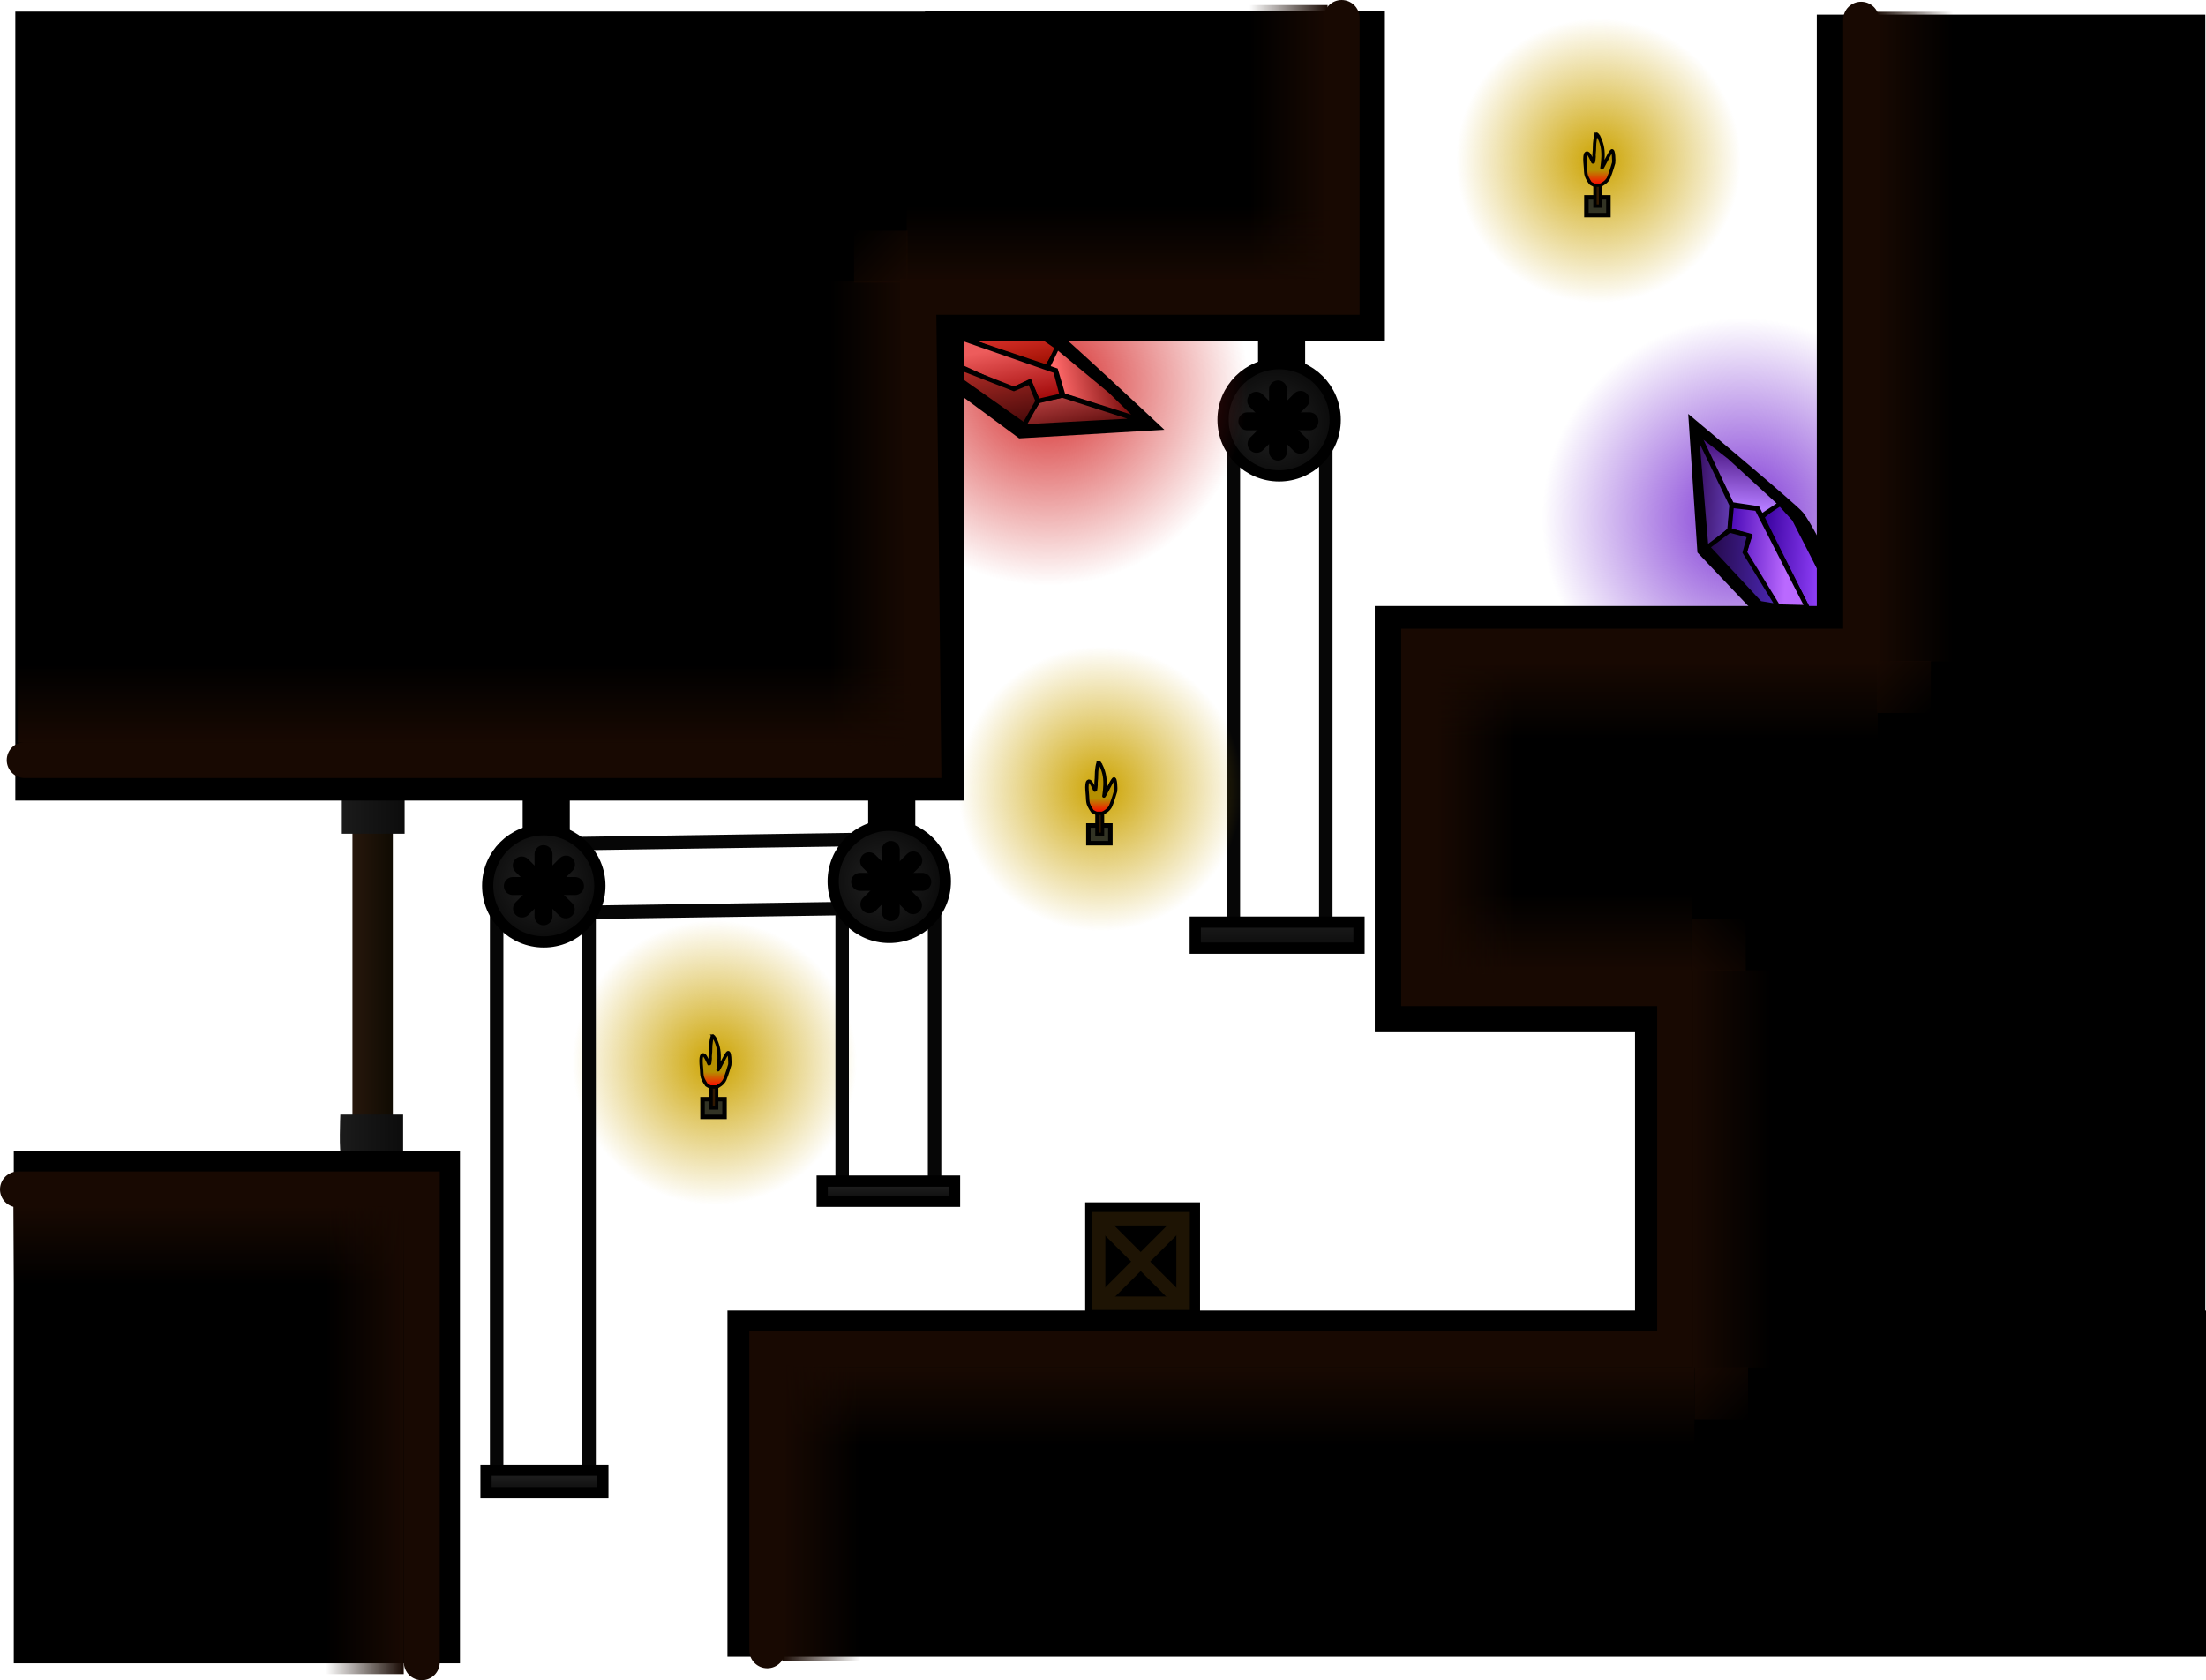<svg version="1.1" xmlns="http://www.w3.org/2000/svg" xmlns:xlink="http://www.w3.org/1999/xlink" width="491.655" height="374.487" viewBox="0,0,491.655,374.487"><defs><linearGradient x1="81.644" y1="162.691" x2="72.644" y2="162.691" gradientUnits="userSpaceOnUse" id="color-1"><stop offset="0" stop-color="#100b02"/><stop offset="1" stop-color="#27170c"/></linearGradient><linearGradient x1="84.274" y1="174.329" x2="70.274" y2="174.329" gradientUnits="userSpaceOnUse" id="color-2"><stop offset="0" stop-color="#0c0c0c"/><stop offset="1" stop-color="#1b1b1b"/></linearGradient><linearGradient x1="83.941" y1="246.632" x2="69.941" y2="246.632" gradientUnits="userSpaceOnUse" id="color-3"><stop offset="0" stop-color="#0c0c0c"/><stop offset="1" stop-color="#1b1b1b"/></linearGradient><linearGradient x1="278.731" y1="199.699" x2="278.731" y2="205.499" gradientUnits="userSpaceOnUse" id="color-4"><stop offset="0" stop-color="#1b1b1b"/><stop offset="1" stop-color="#0c0c0c"/></linearGradient><radialGradient cx="278.141" cy="88.514" r="12.5" gradientUnits="userSpaceOnUse" id="color-5"><stop offset="0" stop-color="#232323"/><stop offset="1" stop-color="#0c0c0c"/></radialGradient><radialGradient cx="350.373" cy="29.983" r="31.688" gradientUnits="userSpaceOnUse" id="color-6"><stop offset="0" stop-color="#cca300"/><stop offset="1" stop-color="#cca300" stop-opacity="0"/></radialGradient><linearGradient x1="349.86" y1="32.089" x2="349.86" y2="35.469" gradientUnits="userSpaceOnUse" id="color-7"><stop offset="0" stop-color="#b58f00"/><stop offset="1" stop-color="#ff0000"/></linearGradient><radialGradient cx="153.373" cy="230.983" r="31.688" gradientUnits="userSpaceOnUse" id="color-8"><stop offset="0" stop-color="#cca300"/><stop offset="1" stop-color="#cca300" stop-opacity="0"/></radialGradient><linearGradient x1="152.86" y1="233.089" x2="152.86" y2="236.469" gradientUnits="userSpaceOnUse" id="color-9"><stop offset="0" stop-color="#b58f00"/><stop offset="1" stop-color="#ff0000"/></linearGradient><radialGradient cx="239.373" cy="169.983" r="31.688" gradientUnits="userSpaceOnUse" id="color-10"><stop offset="0" stop-color="#cca300"/><stop offset="1" stop-color="#cca300" stop-opacity="0"/></radialGradient><linearGradient x1="238.86" y1="172.089" x2="238.86" y2="175.469" gradientUnits="userSpaceOnUse" id="color-11"><stop offset="0" stop-color="#b58f00"/><stop offset="1" stop-color="#ff0000"/></linearGradient><radialGradient cx="227.563" cy="79.974" r="44.667" gradientUnits="userSpaceOnUse" id="color-12"><stop offset="0" stop-color="#d42626"/><stop offset="1" stop-color="#d42626" stop-opacity="0"/></radialGradient><linearGradient x1="207.805" y1="65.098" x2="210.655" y2="79.208" gradientUnits="userSpaceOnUse" id="color-13"><stop offset="0" stop-color="#ff4545"/><stop offset="1" stop-color="#9c0f00"/></linearGradient><linearGradient x1="230.658" y1="82.658" x2="246.388" y2="79.481" gradientUnits="userSpaceOnUse" id="color-14"><stop offset="0" stop-color="#ff6969"/><stop offset="1" stop-color="#660000"/></linearGradient><linearGradient x1="233.225" y1="80.143" x2="235.303" y2="90.432" gradientUnits="userSpaceOnUse" id="color-15"><stop offset="0" stop-color="#c24646"/><stop offset="1" stop-color="#5c0c0c"/></linearGradient><linearGradient x1="211.241" y1="73.017" x2="214.091" y2="87.127" gradientUnits="userSpaceOnUse" id="color-16"><stop offset="0" stop-color="#ed5c5c"/><stop offset="1" stop-color="#990000"/></linearGradient><linearGradient x1="214.61" y1="71.914" x2="218.096" y2="89.169" gradientUnits="userSpaceOnUse" id="color-17"><stop offset="0" stop-color="#c7332c"/><stop offset="1" stop-color="#4a0a0a"/></linearGradient><radialGradient cx="382.462" cy="109.745" r="44.667" gradientUnits="userSpaceOnUse" id="color-18"><stop offset="0" stop-color="#7b32d4"/><stop offset="1" stop-color="#7b32d4" stop-opacity="0"/></radialGradient><linearGradient x1="400.237" y1="127.277" x2="385.87" y2="126.378" gradientUnits="userSpaceOnUse" id="color-19"><stop offset="0" stop-color="#9644ff"/><stop offset="1" stop-color="#37009c"/></linearGradient><linearGradient x1="379.725" y1="107.032" x2="380.727" y2="91.016" gradientUnits="userSpaceOnUse" id="color-20"><stop offset="0" stop-color="#b47bff"/><stop offset="1" stop-color="#320067"/></linearGradient><linearGradient x1="381.866" y1="104.146" x2="371.389" y2="103.49" gradientUnits="userSpaceOnUse" id="color-21"><stop offset="0" stop-color="#6b45c2"/><stop offset="1" stop-color="#340c5c"/></linearGradient><linearGradient x1="391.923" y1="124.953" x2="377.556" y2="124.054" gradientUnits="userSpaceOnUse" id="color-22"><stop offset="0" stop-color="#ba69ff"/><stop offset="1" stop-color="#3f00b0"/></linearGradient><linearGradient x1="392.556" y1="121.464" x2="374.988" y2="120.365" gradientUnits="userSpaceOnUse" id="color-23"><stop offset="0" stop-color="#512bc2"/><stop offset="1" stop-color="#250a4b"/></linearGradient><linearGradient x1="196.473" y1="108.546" x2="179.045" y2="108.546" gradientUnits="userSpaceOnUse" id="color-24"><stop offset="0" stop-color="#180902"/><stop offset="1" stop-color="#180902" stop-opacity="0"/></linearGradient><linearGradient x1="97.477" y1="159.677" x2="97.477" y2="142.248" gradientUnits="userSpaceOnUse" id="color-25"><stop offset="0" stop-color="#180902"/><stop offset="1" stop-color="#180902" stop-opacity="0"/></linearGradient><linearGradient x1="399.892" y1="121.327" x2="399.892" y2="103.898" gradientUnits="userSpaceOnUse" id="color-26"><stop offset="0" stop-color="#180902"/><stop offset="1" stop-color="#180902" stop-opacity="0"/></linearGradient><linearGradient x1="41.696" y1="262.998" x2="41.696" y2="280.427" gradientUnits="userSpaceOnUse" id="color-27"><stop offset="0" stop-color="#180902"/><stop offset="1" stop-color="#180902" stop-opacity="0"/></linearGradient><linearGradient x1="84.077" y1="315.212" x2="66.649" y2="315.212" gradientUnits="userSpaceOnUse" id="color-28"><stop offset="0" stop-color="#180902"/><stop offset="1" stop-color="#180902" stop-opacity="0"/></linearGradient><linearGradient x1="115.433" y1="321.863" x2="115.433" y2="326.87" gradientUnits="userSpaceOnUse" id="color-29"><stop offset="0" stop-color="#232323"/><stop offset="1" stop-color="#0c0c0c"/></linearGradient><linearGradient x1="192.083" y1="257.419" x2="192.083" y2="261.919" gradientUnits="userSpaceOnUse" id="color-30"><stop offset="0" stop-color="#232323"/><stop offset="1" stop-color="#0c0c0c"/></linearGradient><radialGradient cx="190.973" cy="190.488" r="12.5" gradientUnits="userSpaceOnUse" id="color-31"><stop offset="0" stop-color="#232323"/><stop offset="1" stop-color="#0c0c0c"/></radialGradient><radialGradient cx="114.639" cy="190.821" r="12.5" gradientUnits="userSpaceOnUse" id="color-32"><stop offset="0" stop-color="#232323"/><stop offset="1" stop-color="#0c0c0c"/></radialGradient><linearGradient x1="184.436" y1="45.587" x2="196.353" y2="57.17" gradientUnits="userSpaceOnUse" id="color-33"><stop offset="0" stop-color="#180902" stop-opacity="0"/><stop offset="1" stop-color="#180902"/></linearGradient><linearGradient x1="289.973" y1="26.046" x2="272.545" y2="26.046" gradientUnits="userSpaceOnUse" id="color-34"><stop offset="0" stop-color="#180902"/><stop offset="1" stop-color="#180902" stop-opacity="0"/></linearGradient><linearGradient x1="243.259" y1="57.427" x2="243.259" y2="39.998" gradientUnits="userSpaceOnUse" id="color-35"><stop offset="0" stop-color="#180902"/><stop offset="1" stop-color="#180902" stop-opacity="0"/></linearGradient><linearGradient x1="270.06" y1="298.915" x2="270.06" y2="316.343" gradientUnits="userSpaceOnUse" id="color-36"><stop offset="0" stop-color="#180902"/><stop offset="1" stop-color="#180902" stop-opacity="0"/></linearGradient><linearGradient x1="168.429" y1="331.462" x2="185.858" y2="331.462" gradientUnits="userSpaceOnUse" id="color-37"><stop offset="0" stop-color="#180902"/><stop offset="1" stop-color="#180902" stop-opacity="0"/></linearGradient><linearGradient x1="383.686" y1="310.503" x2="371.77" y2="298.92" gradientUnits="userSpaceOnUse" id="color-38"><stop offset="0" stop-color="#180902" stop-opacity="0"/><stop offset="1" stop-color="#180902"/></linearGradient><linearGradient x1="371.346" y1="254.696" x2="388.775" y2="254.696" gradientUnits="userSpaceOnUse" id="color-39"><stop offset="0" stop-color="#180902"/><stop offset="1" stop-color="#180902" stop-opacity="0"/></linearGradient><linearGradient x1="383.17" y1="198.987" x2="371.253" y2="210.57" gradientUnits="userSpaceOnUse" id="color-40"><stop offset="0" stop-color="#180902" stop-opacity="0"/><stop offset="1" stop-color="#180902"/></linearGradient><linearGradient x1="342.81" y1="210.66" x2="342.81" y2="193.231" gradientUnits="userSpaceOnUse" id="color-41"><stop offset="0" stop-color="#180902"/><stop offset="1" stop-color="#180902" stop-opacity="0"/></linearGradient><linearGradient x1="314.346" y1="176.446" x2="331.775" y2="176.446" gradientUnits="userSpaceOnUse" id="color-42"><stop offset="0" stop-color="#180902"/><stop offset="1" stop-color="#180902" stop-opacity="0"/></linearGradient><linearGradient x1="363.435" y1="141.481" x2="363.435" y2="158.91" gradientUnits="userSpaceOnUse" id="color-43"><stop offset="0" stop-color="#180902"/><stop offset="1" stop-color="#180902" stop-opacity="0"/></linearGradient><linearGradient x1="424.42" y1="153.07" x2="412.503" y2="141.486" gradientUnits="userSpaceOnUse" id="color-44"><stop offset="0" stop-color="#180902" stop-opacity="0"/><stop offset="1" stop-color="#180902"/></linearGradient><linearGradient x1="411.971" y1="69.196" x2="429.4" y2="69.196" gradientUnits="userSpaceOnUse" id="color-45"><stop offset="0" stop-color="#180902"/><stop offset="1" stop-color="#180902" stop-opacity="0"/></linearGradient></defs><g transform="translate(5.908,5.83)"><g data-paper-data="{&quot;isPaintingLayer&quot;:true}" fill-rule="nonzero" stroke-linejoin="miter" stroke-miterlimit="10" stroke-dasharray="" stroke-dashoffset="0" style="mix-blend-mode: normal"><g data-paper-data="{&quot;index&quot;:null}" stroke="none" stroke-width="0" stroke-linecap="butt"><path d="M72.644,244.966v-72.502h9v72.502z" fill="url(#color-1)"/><path d="M70.274,179.992v-8.62h14v8.62z" fill="url(#color-2)"/><path d="M70.207,251.654c-0.642,-0.087 -0.267,-9.062 -0.267,-9.062h14v9.162c0,0 -11.698,0.176 -13.733,-0.099z" fill="url(#color-3)"/></g><path d="M-1.586,363.637v-111.701h96.944v111.701z" data-paper-data="{&quot;index&quot;:null}" fill="#000000" stroke="#000000" stroke-width="2.5" stroke-linecap="butt"/><g><g fill="none" stroke="#060606" stroke-width="3" stroke-linecap="round"><path d="M289.577,199.36v-108.25"/><path d="M268.977,199.546v-108.714"/></g><path d="M260.481,205.499v-5.8h36.5v5.8z" fill="url(#color-4)" stroke="#000000" stroke-width="2.5" stroke-linecap="butt"/><g stroke="#000000" stroke-width="2.5" stroke-linecap="butt"><path d="M275.724,78.314v-10.542h8v10.542z" fill="#000000"/><path d="M266.675,87.732c0,-6.904 5.596,-12.5 12.5,-12.5c6.904,0 12.5,5.596 12.5,12.5c0,6.904 -5.596,12.5 -12.5,12.5c-6.904,0 -12.5,-5.596 -12.5,-12.5z" fill="url(#color-5)"/></g><g fill="none" stroke="#000000" stroke-width="4" stroke-linecap="round"><g><path d="M274.146,93.095l9.798,-9.798"/><path d="M274.082,83.489l9.798,9.798"/></g><g><path d="M278.928,80.968v13.857"/><path d="M272.09,88.078h13.857"/></g></g></g><g data-paper-data="{&quot;index&quot;:null}" stroke="#000000" stroke-linecap="butt"><path d="M350.373,61.671c-17.501,0 -31.688,-14.187 -31.688,-31.688c0,-17.501 14.187,-31.688 31.688,-31.688c17.501,0 31.688,14.187 31.688,31.688c0,17.501 -14.187,31.688 -31.688,31.688z" fill="url(#color-6)" stroke-width="0"/><path d="M352.564,38.155v3.952h-4.9v-3.952z" fill="#323324" stroke-width="1"/><path d="M350.053,24.116c0.597,0.806 1.139,2.186 1.268,3.586c0.172,1.856 -0.186,3.708 -0.204,3.9c-0.029,0.318 1.609,-3.173 2.139,-3.756c0.507,-0.557 0.547,2.407 0.482,2.621c-0.094,0.305 -0.618,2.128 -1.1,3.29c-0.403,0.97 -1.552,1.557 -1.766,1.654c-0.275,0.124 -0.747,0.199 -1.013,0.199c-0.157,0 -1.173,-0.501 -1.317,-0.64c-0.05,-0.048 -0.705,-1.069 -0.882,-1.629c-0.177,-0.559 -0.151,-1.188 -0.2,-1.782c-0.055,-0.676 -0.186,-1.812 -0.097,-2.556c0.035,-0.292 0.103,-0.523 0.223,-0.643c0.157,-0.157 0.426,-0.107 0.662,0.238c0.405,0.591 0.933,1.928 0.952,1.858c0.073,-0.269 0.189,-1.235 0.178,-1.326c-0.075,-0.59 0.107,-1.294 0.084,-2.086c-0.026,-0.884 0.253,-3.387 0.592,-2.929z" fill="url(#color-7)" stroke-width="0.75"/><path d="M349.57,40.109v-4.666h1.239v4.666z" fill="#311800" stroke-width="0.75"/></g><g data-paper-data="{&quot;index&quot;:null}" stroke="#000000" stroke-linecap="butt"><path d="M153.373,262.671c-17.501,0 -31.688,-14.187 -31.688,-31.688c0,-17.501 14.187,-31.688 31.688,-31.688c17.501,0 31.688,14.187 31.688,31.688c0,17.501 -14.187,31.688 -31.688,31.688z" fill="url(#color-8)" stroke-width="0"/><path d="M155.564,239.155v3.952h-4.9v-3.952z" fill="#323324" stroke-width="1"/><path d="M153.053,225.116c0.597,0.806 1.139,2.186 1.268,3.586c0.172,1.856 -0.186,3.708 -0.204,3.9c-0.029,0.318 1.609,-3.173 2.139,-3.756c0.507,-0.557 0.547,2.407 0.482,2.621c-0.094,0.305 -0.618,2.128 -1.1,3.29c-0.403,0.97 -1.552,1.557 -1.766,1.654c-0.275,0.124 -0.747,0.199 -1.013,0.199c-0.157,0 -1.173,-0.501 -1.317,-0.64c-0.05,-0.048 -0.705,-1.069 -0.882,-1.629c-0.177,-0.559 -0.151,-1.188 -0.2,-1.782c-0.055,-0.676 -0.186,-1.812 -0.097,-2.556c0.035,-0.292 0.103,-0.523 0.223,-0.643c0.157,-0.157 0.426,-0.107 0.662,0.238c0.405,0.591 0.933,1.928 0.952,1.858c0.073,-0.269 0.189,-1.235 0.178,-1.326c-0.075,-0.59 0.107,-1.294 0.084,-2.086c-0.026,-0.884 0.253,-3.387 0.592,-2.929z" fill="url(#color-9)" stroke-width="0.75"/><path d="M152.57,241.109v-4.666h1.239v4.666z" fill="#311800" stroke-width="0.75"/></g><g data-paper-data="{&quot;index&quot;:null}" stroke="#000000" stroke-linecap="butt"><path d="M239.373,201.671c-17.501,0 -31.688,-14.187 -31.688,-31.688c0,-17.501 14.187,-31.688 31.688,-31.688c17.501,0 31.688,14.187 31.688,31.688c0,17.501 -14.187,31.688 -31.688,31.688z" fill="url(#color-10)" stroke-width="0"/><path d="M241.564,178.155v3.952h-4.9v-3.952z" fill="#323324" stroke-width="1"/><path d="M239.053,164.116c0.597,0.806 1.139,2.186 1.268,3.586c0.172,1.856 -0.186,3.708 -0.204,3.9c-0.029,0.318 1.609,-3.173 2.139,-3.756c0.507,-0.557 0.547,2.407 0.482,2.621c-0.094,0.305 -0.618,2.128 -1.1,3.29c-0.403,0.97 -1.552,1.557 -1.766,1.654c-0.275,0.124 -0.747,0.199 -1.013,0.199c-0.157,0 -1.173,-0.501 -1.317,-0.64c-0.05,-0.048 -0.705,-1.069 -0.882,-1.629c-0.177,-0.559 -0.151,-1.188 -0.2,-1.782c-0.055,-0.676 -0.186,-1.812 -0.097,-2.556c0.035,-0.292 0.103,-0.523 0.223,-0.643c0.157,-0.157 0.426,-0.107 0.662,0.238c0.405,0.591 0.933,1.928 0.952,1.858c0.073,-0.269 0.189,-1.235 0.178,-1.326c-0.075,-0.59 0.107,-1.294 0.084,-2.086c-0.026,-0.884 0.253,-3.387 0.592,-2.929z" fill="url(#color-11)" stroke-width="0.75"/><path d="M238.57,180.109v-4.666h1.239v4.666z" fill="#311800" stroke-width="0.75"/></g><path d="M187.646,100.016c-11.069,-22.046 -2.171,-48.891 19.875,-59.96c22.046,-11.069 48.891,-2.171 59.96,19.875c11.069,22.046 2.171,48.891 -19.875,59.96c-22.046,11.069 -48.891,2.171 -59.96,-19.875z" fill="url(#color-12)" stroke="none" stroke-width="NaN" stroke-linecap="butt"/><path d="M201.006,58.274c0,0 22.868,7.471 27.027,10.037c1.752,1.081 22.594,20.574 22.594,20.574l-29.014,1.716l-24.521,-18.097z" data-paper-data="{&quot;index&quot;:null}" fill="#000000" stroke="#000000" stroke-width="2.5" stroke-linecap="butt"/><g stroke="#000000" stroke-width="1" stroke-linecap="butt"><g><path d="M204.2,68.138l0.97,-2.465l6.843,-1.571l13.884,4.853l4.168,2.867l-2.635,4.054c0,0 -0.181,0.035 -0.533,-0.075c-0.921,-0.288 -22.697,-7.663 -22.697,-7.663z" fill="url(#color-13)"/><path d="M227.564,76.074l2.166,-4.526l11.799,9.772l6.514,6.353l-16.996,-5.406l-1.639,-5.565z" fill="url(#color-14)"/><path d="M221.74,89.263l3.838,-5.842l5.26,-1.112l17.269,5.536z" fill="url(#color-15)"/></g><path d="M207.127,75.417l-5.638,-4.259l4.552,-2.41l23.292,8.127l1.427,5.461l-5.346,1.235l-1.966,-4.304l-3.792,1.874z" fill="url(#color-16)"/><path d="M206.456,75.542l13.597,5.302l3.569,-1.502l1.748,4.207l-2.999,5.354l-14.001,-9.851z" fill="url(#color-17)"/></g><path d="M393.668,66.507c23.88,6.189 38.221,30.565 32.032,54.444c-6.189,23.88 -30.565,38.221 -54.444,32.032c-23.88,-6.189 -38.221,-30.565 -32.032,-54.444c6.189,-23.88 30.565,-38.221 54.444,-32.032z" data-paper-data="{&quot;index&quot;:null}" fill="url(#color-18)" stroke="none" stroke-width="NaN" stroke-linecap="butt"/><path d="M396.059,140.407l-22.445,-23.638l-1.825,-27.507c0,0 21.882,18.316 23.168,19.924c3.052,3.816 13.248,25.606 13.248,25.606z" data-paper-data="{&quot;index&quot;:null}" fill="#000000" stroke="#000000" stroke-width="2.5" stroke-linecap="butt"/><g data-paper-data="{&quot;index&quot;:null}" stroke="#000000" stroke-width="1" stroke-linecap="butt"><g><path d="M397.717,131.263c0,0 -9.597,-19.126 -10.686,-21.44c-0.157,-0.334 -0.147,-0.518 -0.147,-0.518l3.656,-3.163l3.408,3.738l6.701,13.093l-0.623,6.993l-2.31,1.297z" fill="url(#color-19)"/><path d="M385.794,107.458l-5.736,-0.865l-7.673,-16.1l7.181,5.587l11.29,10.356l-4.188,2.762z" fill="url(#color-20)"/><path d="M372.206,90.453l7.839,16.353l-0.384,5.362l-5.264,4.599z" fill="url(#color-21)"/></g><path d="M382.729,117.725l1.339,-4.013l-4.532,-1.361l0.494,-5.465l5.604,0.669l11.227,21.966l-6.754,-0.167z" fill="url(#color-22)"/><path d="M386.336,128.62l-11.668,-12.527l4.895,-3.701l4.406,1.158l-1.001,3.741l7.353,11.986z" fill="url(#color-23)"/></g><path d="M201.496,68.953v-71h100v71z" fill="#000000" stroke="#000000" stroke-width="2.5" stroke-linecap="butt"/><path d="M-1.244,171.355v-173.336h208.884v173.336z" data-paper-data="{&quot;index&quot;:null}" fill="#000000" stroke="#000000" stroke-width="2.5" stroke-linecap="butt"/><path d="M293.111,-1.83v62.161h-94.378l1.126,103.255h-200.266" data-paper-data="{&quot;index&quot;:null}" fill="none" stroke="#180902" stroke-width="8" stroke-linecap="round"/><path d="M179.045,56.792h17.429v103.507h-17.429z" data-paper-data="{&quot;index&quot;:null}" fill="url(#color-24)" stroke="none" stroke-width="0" stroke-linecap="butt"/><path d="M196.897,142.248v17.429h-198.84v-17.429z" data-paper-data="{&quot;index&quot;:null}" fill="url(#color-25)" stroke="none" stroke-width="0" stroke-linecap="butt"/><path d="" data-paper-data="{&quot;index&quot;:null}" fill="url(#color-26)" stroke="none" stroke-width="0" stroke-linecap="butt"/><path d="M-2.894,280.427v-17.429h89.182v17.429z" data-paper-data="{&quot;index&quot;:null}" fill="url(#color-27)" stroke="none" stroke-width="0" stroke-linecap="butt"/><path d="M-1.908,259.274h90.01v105.383" data-paper-data="{&quot;index&quot;:null}" fill="none" stroke="#180902" stroke-width="8" stroke-linecap="round"/><path d="M66.649,263.122h17.429v104.182h-17.429z" data-paper-data="{&quot;index&quot;:null}" fill="url(#color-28)" stroke="none" stroke-width="0" stroke-linecap="butt"/><path d="M157.467,362.165v-74.64h327.03v74.64z" fill="#000000" stroke="#000000" stroke-width="2.5" stroke-linecap="butt"/><path d="M400.253,303.41v-304.724h84.084v304.724z" fill="#000000" stroke="#000000" stroke-width="2.5" stroke-linecap="butt"/><g data-paper-data="{&quot;index&quot;:null}"><g data-paper-data="{&quot;index&quot;:null}" fill="none" stroke="#060606" stroke-width="3" stroke-linecap="round"><path d="M202.382,197.467v61.663"/><path d="M181.782,258.243v-62.413"/></g><g data-paper-data="{&quot;index&quot;:null}" fill="none" stroke="#060606" stroke-width="3" stroke-linecap="round"><path d="M186.271,181.265l-67.756,0.995"/><path d="M118.226,197.612l67.756,-0.995"/></g><g data-paper-data="{&quot;index&quot;:null}" fill="none" stroke="#060606" stroke-width="3" stroke-linecap="round"><path d="M125.382,198.414v125.716"/><path d="M104.782,196.08v127.216"/></g><path d="M102.415,326.87v-5.007h26.036v5.007z" data-paper-data="{&quot;index&quot;:null}" fill="url(#color-29)" stroke="#000000" stroke-width="2.5" stroke-linecap="butt"/><path d="M177.333,261.919v-4.5h29.5v4.5z" data-paper-data="{&quot;index&quot;:null}" fill="url(#color-30)" stroke="#000000" stroke-width="2.5" stroke-linecap="butt"/><g data-paper-data="{&quot;index&quot;:null}" stroke="#000000" stroke-width="2.5" stroke-linecap="butt"><path d="M188.833,181.19v-10.542h8v10.542z" fill="#000000"/><path d="M179.784,190.608c0,-6.904 5.596,-12.5 12.5,-12.5c6.904,0 12.5,5.596 12.5,12.5c0,6.904 -5.596,12.5 -12.5,12.5c-6.904,0 -12.5,-5.596 -12.5,-12.5z" fill="url(#color-31)"/></g><g data-paper-data="{&quot;index&quot;:null}" stroke="#000000" stroke-width="2.5" stroke-linecap="butt"><path d="M111.833,182.19v-10.542h8v10.542z" fill="#000000"/><path d="M102.784,191.608c0,-6.904 5.596,-12.5 12.5,-12.5c6.904,0 12.5,5.596 12.5,12.5c0,6.904 -5.596,12.5 -12.5,12.5c-6.904,0 -12.5,-5.596 -12.5,-12.5z" fill="url(#color-32)"/></g><g data-paper-data="{&quot;index&quot;:null}" fill="none" stroke="#000000" stroke-width="4" stroke-linecap="round"><g><path d="M110.444,196.669l9.798,-9.798"/><path d="M110.379,187.064l9.798,9.798"/></g><g><path d="M115.225,184.542v13.857"/><path d="M122.245,191.652h-13.857"/></g></g><g data-paper-data="{&quot;index&quot;:null}" fill="none" stroke="#000000" stroke-width="4" stroke-linecap="round"><g><path d="M197.642,185.937l-9.798,9.798"/><path d="M197.578,195.929l-9.798,-9.798"/></g><g><path d="M192.625,183.609v13.857"/><path d="M199.645,190.719h-13.857"/></g></g></g><g><path d="M237.201,286.501v-23.098h23.098v23.098z" fill="#000000" stroke="#000000" stroke-width="2.5" stroke-linecap="butt"/><path d="M238.94,284.642v-18.833h18.833v18.833z" fill="none" stroke="#1e1404" stroke-width="3" stroke-linecap="butt"/><path d="M256.524,283.559l-16.583,-16.583" fill="none" stroke="#1e1404" stroke-width="3" stroke-linecap="round"/><path d="M240.107,283.559l16.583,-16.583" data-paper-data="{&quot;index&quot;:null}" fill="none" stroke="#1e1404" stroke-width="3" stroke-linecap="round"/></g><path d="M300.496,224.237v-95h103v95z" fill="#000000" stroke="none" stroke-width="NaN" stroke-linecap="butt"/><path d="M184.436,45.587h11.917v11.583h-11.917z" data-paper-data="{&quot;index&quot;:null}" fill="url(#color-33)" stroke="none" stroke-width="0" stroke-linecap="butt"/><path d="M358.496,292.953v-73h48v73z" fill="#000000" stroke="none" stroke-width="0" stroke-linecap="butt"/><path d="M272.545,-4.708h17.429v61.507h-17.429z" data-paper-data="{&quot;index&quot;:null}" fill="url(#color-34)" stroke="none" stroke-width="0" stroke-linecap="butt"/><path d="M290.346,39.998v17.429h-94.174v-17.429z" data-paper-data="{&quot;index&quot;:null}" fill="url(#color-35)" stroke="none" stroke-width="0" stroke-linecap="butt"/><path d="M408.88,-1.446v139.75h-98.5v76.115h57.055v80.52h-202.343v67.05" data-paper-data="{&quot;index&quot;:null}" fill="none" stroke="#180902" stroke-width="8" stroke-linecap="round"/><path d="M168.39,316.343v-17.429h203.34v17.429z" data-paper-data="{&quot;index&quot;:null}" fill="url(#color-36)" stroke="none" stroke-width="0" stroke-linecap="butt"/><path d="M185.858,364.383h-17.429v-65.84h17.429z" data-paper-data="{&quot;index&quot;:null}" fill="url(#color-37)" stroke="none" stroke-width="0" stroke-linecap="butt"/><path d="M383.686,310.503h-11.917v-11.583h11.917z" data-paper-data="{&quot;index&quot;:null}" fill="url(#color-38)" stroke="none" stroke-width="0" stroke-linecap="butt"/><path d="M388.775,298.966h-17.429v-88.54h17.429z" data-paper-data="{&quot;index&quot;:null}" fill="url(#color-39)" stroke="none" stroke-width="0" stroke-linecap="butt"/><path d="M383.17,210.57h-11.917v-11.583h11.917z" data-paper-data="{&quot;index&quot;:null}" fill="url(#color-40)" stroke="none" stroke-width="0" stroke-linecap="butt"/><path d="M371.08,193.231v17.429h-56.54v-17.429z" data-paper-data="{&quot;index&quot;:null}" fill="url(#color-41)" stroke="none" stroke-width="0" stroke-linecap="butt"/><path d="M331.775,211.216h-17.429v-69.54h17.429z" data-paper-data="{&quot;index&quot;:null}" fill="url(#color-42)" stroke="none" stroke-width="0" stroke-linecap="butt"/><path d="M314.29,158.91v-17.429h98.29v17.429z" data-paper-data="{&quot;index&quot;:null}" fill="url(#color-43)" stroke="none" stroke-width="0" stroke-linecap="butt"/><path d="M424.42,153.07h-11.917v-11.583h11.917z" data-paper-data="{&quot;index&quot;:null}" fill="url(#color-44)" stroke="none" stroke-width="0" stroke-linecap="butt"/><path d="M429.4,141.591h-17.429v-144.79h17.429z" data-paper-data="{&quot;index&quot;:null}" fill="url(#color-45)" stroke="none" stroke-width="0" stroke-linecap="butt"/></g></g></svg>